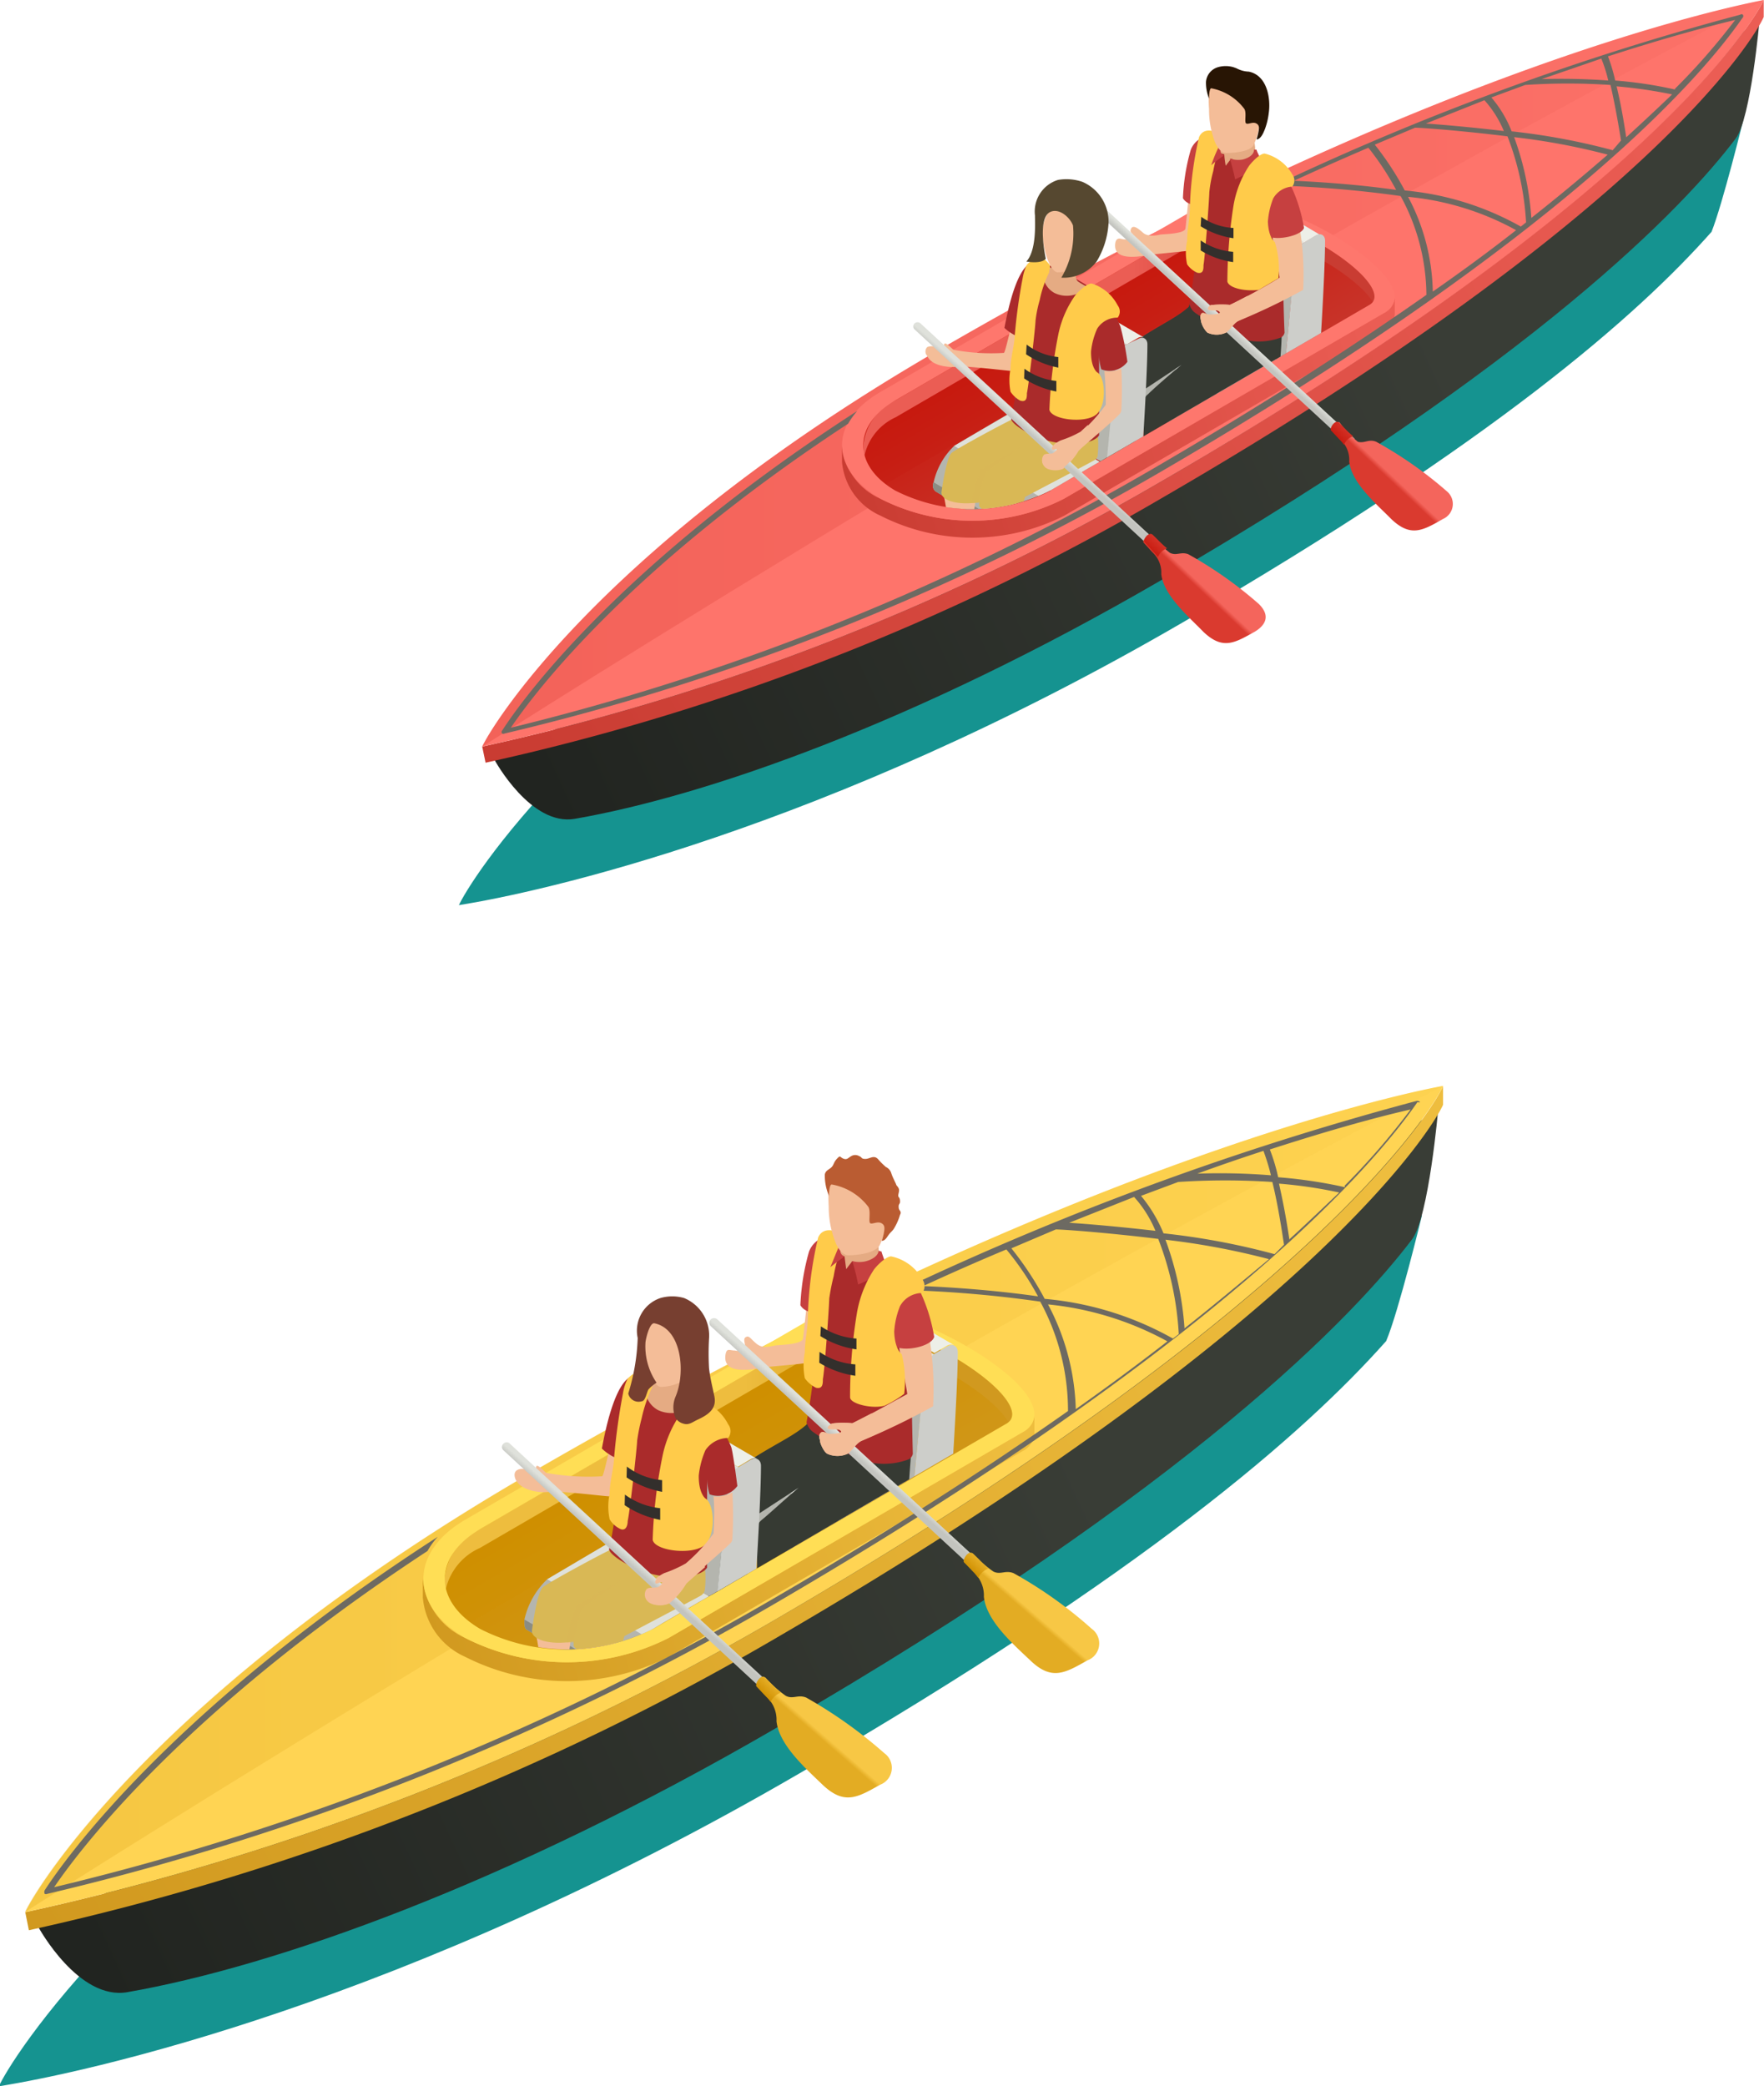 <svg xmlns="http://www.w3.org/2000/svg" xmlns:xlink="http://www.w3.org/1999/xlink" viewBox="0 0 63.54 75.14">
  <defs>
    <style>
      .cls-1 {
        fill: none;
      }

      .cls-2 {
        isolation: isolate;
      }

      .cls-3 {
        fill: #159390;
      }

      .cls-4 {
        fill: url(#linear-gradient);
      }

      .cls-5 {
        fill: url(#linear-gradient-2);
      }

      .cls-6 {
        fill: #ffd453;
      }

      .cls-7 {
        opacity: 0.2;
      }

      .cls-10, .cls-33, .cls-46, .cls-7 {
        mix-blend-mode: multiply;
      }

      .cls-8 {
        fill: url(#linear-gradient-3);
      }

      .cls-9 {
        fill: url(#linear-gradient-4);
      }

      .cls-10 {
        fill: #cf8f00;
      }

      .cls-10, .cls-46 {
        opacity: 0.3;
      }

      .cls-11 {
        fill: url(#linear-gradient-5);
      }

      .cls-12 {
        fill: url(#linear-gradient-6);
      }

      .cls-13 {
        fill: #ffde55;
      }

      .cls-14 {
        fill: #6d6a62;
      }

      .cls-15 {
        clip-path: url(#clip-path);
      }

      .cls-16 {
        fill: #b4b5ae;
      }

      .cls-17 {
        fill: #dfe1db;
      }

      .cls-18 {
        fill: #393d36;
      }

      .cls-19 {
        fill: #8b8c83;
      }

      .cls-20 {
        fill: #edefe8;
      }

      .cls-21 {
        fill: #cdceca;
      }

      .cls-22 {
        fill: #e0b55f;
      }

      .cls-23 {
        fill: #60430f;
      }

      .cls-24 {
        fill: #f4bd98;
      }

      .cls-25 {
        fill: #c64040;
      }

      .cls-26 {
        fill: #363a33;
      }

      .cls-27 {
        fill: #aa2b2b;
      }

      .cls-28 {
        fill: #ffcb4a;
      }

      .cls-29 {
        fill: #e5ab83;
      }

      .cls-30 {
        fill: #ba5c32;
      }

      .cls-31 {
        fill: #332f2c;
      }

      .cls-32, .cls-33 {
        fill: #d9b855;
      }

      .cls-33 {
        opacity: 0.4;
      }

      .cls-34 {
        fill: #773f30;
      }

      .cls-35 {
        fill: url(#linear-gradient-7);
      }

      .cls-36 {
        fill: url(#linear-gradient-8);
      }

      .cls-37 {
        fill: url(#linear-gradient-9);
      }

      .cls-38 {
        fill: url(#linear-gradient-10);
      }

      .cls-39 {
        fill: url(#linear-gradient-11);
      }

      .cls-40 {
        fill: url(#linear-gradient-12);
      }

      .cls-41 {
        fill: url(#linear-gradient-13);
      }

      .cls-42 {
        fill: url(#linear-gradient-14);
      }

      .cls-43 {
        fill: #fe746b;
      }

      .cls-44 {
        fill: url(#linear-gradient-15);
      }

      .cls-45 {
        fill: url(#linear-gradient-16);
      }

      .cls-46 {
        fill: #c71a0f;
      }

      .cls-47 {
        fill: url(#linear-gradient-17);
      }

      .cls-48 {
        fill: url(#linear-gradient-18);
      }

      .cls-49 {
        fill: #fe776d;
      }

      .cls-50 {
        clip-path: url(#clip-path-2);
      }

      .cls-51 {
        fill: #281504;
      }

      .cls-52 {
        fill: url(#linear-gradient-19);
      }

      .cls-53 {
        fill: url(#linear-gradient-20);
      }

      .cls-54 {
        fill: url(#linear-gradient-21);
      }

      .cls-55 {
        fill: url(#linear-gradient-22);
      }

      .cls-56 {
        fill: url(#linear-gradient-23);
      }

      .cls-57 {
        fill: url(#linear-gradient-24);
      }

      .cls-58 {
        fill: #564830;
      }
    </style>
    <linearGradient id="linear-gradient" x1="794.51" y1="497.48" x2="830.88" y2="480.65" gradientTransform="translate(168.6)" gradientUnits="userSpaceOnUse">
      <stop offset="0" stop-color="#212420"/>
      <stop offset="1" stop-color="#393d36"/>
    </linearGradient>
    <linearGradient id="linear-gradient-2" x1="794.08" y1="499.3" x2="842.53" y2="471.97" gradientTransform="translate(168.6)" gradientUnits="userSpaceOnUse">
      <stop offset="0" stop-color="#d1991f"/>
      <stop offset="1" stop-color="#eebd3e"/>
    </linearGradient>
    <linearGradient id="linear-gradient-3" x1="793.04" y1="482.78" x2="844.13" y2="482.78" gradientTransform="translate(168.6)" gradientUnits="userSpaceOnUse">
      <stop offset="0" stop-color="#cf8f00"/>
      <stop offset="1" stop-color="#f7c745"/>
    </linearGradient>
    <linearGradient id="linear-gradient-4" x1="816.87" y1="480.29" x2="820.62" y2="486.78" gradientTransform="translate(168.6)" gradientUnits="userSpaceOnUse">
      <stop offset="0" stop-color="#cf8f00"/>
      <stop offset="1" stop-color="#d1991f"/>
    </linearGradient>
    <linearGradient id="linear-gradient-5" x1="824.39" y1="481.33" x2="818.98" y2="481.33" xlink:href="#linear-gradient-2"/>
    <linearGradient id="linear-gradient-6" x1="807.83" y1="488.38" x2="829.04" y2="481.65" xlink:href="#linear-gradient-2"/>
    <clipPath id="clip-path" transform="translate(-960.75 -428.79)">
      <path id="SVGID" class="cls-1" d="M984.28,487.45a6.86,6.86,0,0,1-6.21,0c-1.56-.91-1.7-2.33-.43-3.32a1.38,1.38,0,0,0,.51-.82l.3-1.73c.28-1.64-1.15-10.08.25-11,3.82-2.48,16-5.5,19.42-2.56,1.53,1.32-.48,11.64-1.11,12l-10.27,6-.82.47-1.31.76-.33.2Z"/>
    </clipPath>
    <linearGradient id="linear-gradient-7" x1="991.27" y1="481.09" x2="991.49" y2="480.84" gradientUnits="userSpaceOnUse">
      <stop offset="0.29" stop-color="#c3c4bf"/>
      <stop offset="1" stop-color="#dfe1db"/>
    </linearGradient>
    <linearGradient id="linear-gradient-8" x1="997.1" y1="487.49" x2="998.36" y2="486.03" gradientUnits="userSpaceOnUse">
      <stop offset="0.46" stop-color="#e3ac23"/>
      <stop offset="0.54" stop-color="#f7c745"/>
    </linearGradient>
    <linearGradient id="linear-gradient-9" x1="995.7" y1="485.34" x2="996.11" y2="484.9" gradientUnits="userSpaceOnUse">
      <stop offset="0" stop-color="#cf8f00"/>
      <stop offset="1" stop-color="#eab42e"/>
    </linearGradient>
    <linearGradient id="linear-gradient-10" x1="983.8" y1="485.56" x2="984.02" y2="485.31" xlink:href="#linear-gradient-7"/>
    <linearGradient id="linear-gradient-11" x1="989.59" y1="492.01" x2="990.93" y2="490.47" xlink:href="#linear-gradient-8"/>
    <linearGradient id="linear-gradient-12" x1="988.22" y1="489.82" x2="988.64" y2="489.38" xlink:href="#linear-gradient-9"/>
    <linearGradient id="linear-gradient-13" x1="810.85" y1="455.51" x2="843.71" y2="440.31" xlink:href="#linear-gradient"/>
    <linearGradient id="linear-gradient-14" x1="810.46" y1="457.16" x2="854.24" y2="432.46" gradientTransform="translate(168.6)" gradientUnits="userSpaceOnUse">
      <stop offset="0" stop-color="#c93c32"/>
      <stop offset="1" stop-color="#eb5d54"/>
    </linearGradient>
    <linearGradient id="linear-gradient-15" x1="809.52" y1="442.23" x2="855.68" y2="442.23" gradientTransform="translate(168.6)" gradientUnits="userSpaceOnUse">
      <stop offset="0" stop-color="#c71a0f"/>
      <stop offset="1" stop-color="#f4655c"/>
    </linearGradient>
    <linearGradient id="linear-gradient-16" x1="831.05" y1="439.98" x2="834.44" y2="445.85" gradientTransform="translate(168.6)" gradientUnits="userSpaceOnUse">
      <stop offset="0" stop-color="#c71a0f"/>
      <stop offset="1" stop-color="#c93c32"/>
    </linearGradient>
    <linearGradient id="linear-gradient-17" x1="837.85" y1="440.92" x2="832.96" y2="440.92" xlink:href="#linear-gradient-14"/>
    <linearGradient id="linear-gradient-18" x1="822.88" y1="447.29" x2="842.05" y2="441.21" xlink:href="#linear-gradient-14"/>
    <clipPath id="clip-path-2" transform="translate(-960.75 -428.79)">
      <path id="SVGID-2" data-name="SVGID" class="cls-1" d="M998.57,446.46a6.23,6.23,0,0,1-5.61,0c-1.41-.82-1.54-2.1-.39-3a1.22,1.22,0,0,0,.46-.74l.27-1.56c.26-1.49-1-9.11.23-9.93,3.45-2.23,14.48-5,17.55-2.31,1.38,1.19-.43,10.52-1,10.85l-9.29,5.4-.73.42-1.18.69-.31.18Z"/>
    </clipPath>
    <linearGradient id="linear-gradient-19" x1="1004.89" y1="440.71" x2="1005.09" y2="440.49" xlink:href="#linear-gradient-7"/>
    <linearGradient id="linear-gradient-20" x1="1010.12" y1="446.47" x2="1011.4" y2="445.11" gradientUnits="userSpaceOnUse">
      <stop offset="0.41" stop-color="#da3a2f"/>
      <stop offset="0.5" stop-color="#f4655c"/>
    </linearGradient>
    <linearGradient id="linear-gradient-21" x1="1008.89" y1="444.56" x2="1009.27" y2="444.16" gradientUnits="userSpaceOnUse">
      <stop offset="0" stop-color="#c71a0f"/>
      <stop offset="1" stop-color="#d63429"/>
    </linearGradient>
    <linearGradient id="linear-gradient-22" x1="998.14" y1="444.76" x2="998.34" y2="444.53" xlink:href="#linear-gradient-7"/>
    <linearGradient id="linear-gradient-23" x1="1003.37" y1="450.51" x2="1004.65" y2="449.15" xlink:href="#linear-gradient-20"/>
    <linearGradient id="linear-gradient-24" x1="1002.14" y1="448.6" x2="1002.51" y2="448.2" xlink:href="#linear-gradient-21"/>
  </defs>
  <g class="cls-2">
    <g id="레이어_1" data-name="레이어 1">
      <g>
        <path class="cls-3" d="M1010.68,477.09c.45-1.06,1.29-4.53,1.29-4.53-4.33,1-15.41,5-32,14.59-14.31,8.32-18.89,15.94-19.26,16.78,3.12-.5,14.51-2.94,28.82-11.26C1002,485.43,1007.74,480.4,1010.68,477.09Z" transform="translate(-960.75 -428.79)"/>
        <g id="_5" data-name="5">
          <path class="cls-4" d="M962.14,498.21s1.44,2.64,3.2,2.33c5.26-.92,13.58-3.83,23.36-9.51,15-8.69,20.86-14.9,22.91-17.6.61-.8.95-4.74.95-4.74C1012.26,469.39,963.42,498,962.14,498.21Z" transform="translate(-960.75 -428.79)"/>
          <path class="cls-5" d="M1012.73,467.9v.68c-.31.71-4.49,7.84-24,19.19a92.84,92.84,0,0,1-26.94,10.54l-.13-.65a93.48,93.48,0,0,0,27.07-10.57c19.53-11.35,23.72-18.48,24-19.19Z" transform="translate(-960.75 -428.79)"/>
          <path class="cls-6" d="M1012.73,467.9c-.3.71-4.49,7.84-24,19.19a93.48,93.48,0,0,1-27.07,10.57c.35-.79,4.65-7.94,18.09-15.75C999.27,470.56,1011.57,468.11,1012.73,467.9Z" transform="translate(-960.75 -428.79)"/>
          <g class="cls-7">
            <path class="cls-8" d="M1012.73,467.9c-24,12.44-51.09,29.76-51.09,29.76.35-.79,4.65-7.94,18.09-15.75C999.27,470.56,1011.57,468.11,1012.73,467.9Z" transform="translate(-960.75 -428.79)"/>
          </g>
          <path class="cls-9" d="M995.29,477.57c-1.77-1-4.06-1.76-5.18-1.11l-12.32,7.16c-1.94,1.13-1.94,3,0,4.11a7.84,7.84,0,0,0,7.09,0l12.32-7.16C998.35,479.92,997.06,478.59,995.29,477.57Z" transform="translate(-960.75 -428.79)"/>
          <path class="cls-10" d="M977.36,487.42l17.42-10.13c-1.68-.87-3.65-1.42-4.67-.83l-12.32,7.16C976,484.65,975.87,486.28,977.36,487.42Z" transform="translate(-960.75 -428.79)"/>
          <g>
            <path class="cls-11" d="M995,477.61c-1.74-1-3.6-1.51-4.23-1.15l-12.73,7.4a2.2,2.2,0,0,0-1.28,1.79v.67a2.16,2.16,0,0,1,1.28-1.78l12.73-7.4c.63-.37,2.48.13,4.23,1.14,1.37.79,2.2,1.62,2.2,2.12v-.68C997.21,479.22,996.38,478.4,995,477.61Z" transform="translate(-960.75 -428.79)"/>
            <path class="cls-12" d="M997.57,480.38l-12.73,7.4a8.11,8.11,0,0,1-7.34,0,2.58,2.58,0,0,1-1.52-2.14v.68a2.58,2.58,0,0,0,1.52,2.14,8.11,8.11,0,0,0,7.34,0l12.73-7.4a.76.76,0,0,0,.44-.65v-.68A.74.74,0,0,1,997.57,480.38Z" transform="translate(-960.75 -428.79)"/>
            <path class="cls-13" d="M995.57,477.28c1.84,1.06,3.16,2.43,2,3.1l-12.73,7.4a8.11,8.11,0,0,1-7.34,0c-2-1.17-2-3.08,0-4.25l12.74-7.4C991.38,475.46,993.74,476.22,995.57,477.28Zm-11.3,10.18,12.74-7.4c.62-.37-.25-1.44-2-2.45s-3.6-1.51-4.23-1.15l-12.73,7.4c-1.71,1-1.7,2.6,0,3.6a6.84,6.84,0,0,0,6.2,0Z" transform="translate(-960.75 -428.79)"/>
          </g>
          <path class="cls-14" d="M1011.9,468.49a.12.12,0,0,0-.12-.05,108.77,108.77,0,0,0-19.94,7.47l.34,0,1.38-.65h0a42.76,42.76,0,0,1,4.66.41,8.24,8.24,0,0,1,1,3.94l0,0c-2.94,2.07-6.51,4.38-10.86,6.9a95.5,95.5,0,0,1-25.66,10.25c1-1.47,4.78-6.42,13.45-12.11a2.54,2.54,0,0,1,.37-.51c-9.61,6.2-13.44,11.62-14.16,12.73a.15.15,0,0,0,0,.13.11.11,0,0,0,.09,0h0a95.57,95.57,0,0,0,26-10.33c16.27-9.46,21.76-15.87,23.36-18.19A.13.13,0,0,0,1011.9,468.49Zm-5.64,1.75a8.09,8.09,0,0,1,.27.88,23.18,23.18,0,0,0-2.65-.06C1004.73,470.75,1005.52,470.48,1006.26,470.24Zm-4.66,1.66a4.22,4.22,0,0,1,.77,1.22c-1.3-.15-2.47-.25-3.11-.29ZM994,475.11q1.54-.71,3-1.32a10.34,10.34,0,0,1,1.14,1.69C996.38,475.23,994.74,475.14,994,475.11Zm5.5,4.44a8.49,8.49,0,0,0-1-3.78,11.25,11.25,0,0,1,4.3,1.33C1001.81,477.87,1000.71,478.69,999.49,479.55ZM1003,477a11.45,11.45,0,0,0-4.62-1.43,11.54,11.54,0,0,0-1.2-1.82l1.6-.68c.29,0,1.89.12,3.69.34a11.2,11.2,0,0,1,.74,3.43Zm.42-.32a11.42,11.42,0,0,0-.69-3.24,26.73,26.73,0,0,1,3.73.7C1005.58,474.87,1004.57,475.72,1003.42,476.63Zm3.24-2.72a25.78,25.78,0,0,0-4-.75,5.2,5.2,0,0,0-.81-1.35l1.34-.5h0a25.9,25.9,0,0,1,3.39,0c.13.52.27,1.25.42,2.26Zm.54-.49c-.13-.89-.27-1.56-.38-2.05a16.47,16.47,0,0,1,2.17.32C1008.48,472.22,1007.88,472.8,1007.2,473.42Zm2-1.92a17.12,17.12,0,0,0-2.41-.36,6.49,6.49,0,0,0-.3-1c2.32-.75,4-1.2,5.07-1.44A26,26,0,0,1,1009.18,471.5Z" transform="translate(-960.75 -428.79)"/>
        </g>
        <g>
          <g class="cls-15">
            <g class="cls-2">
              <g class="cls-2">
                <path class="cls-16" d="M989.92,480.18l-2.38,1.4a2.89,2.89,0,0,0-.82,1.45c-.05.18,0,.31.08.36l3.73,2.17c-.09-.05-.13-.19-.08-.36a2.89,2.89,0,0,1,.82-1.45c.25-.16,2.27-1.34,2.38-1.4Z" transform="translate(-960.75 -428.79)"/>
                <path class="cls-17" d="M989.92,480.18l-2.38,1.4,3.73,2.17,2.38-1.4Z" transform="translate(-960.75 -428.79)"/>
                <g>
                  <path class="cls-18" d="M990.45,485.2c-.05.17,0,.31.08.36Z" transform="translate(-960.75 -428.79)"/>
                  <path class="cls-19" d="M986.72,483c-.05.18,0,.31.08.36l3.73,2.17v-.33Z" transform="translate(-960.75 -428.79)"/>
                </g>
              </g>
              <path class="cls-20" d="M991.41,475.08a.3.3,0,0,0-.27,0l-.46.28,3.73,2.16.46-.27a.27.27,0,0,1,.27,0Z" transform="translate(-960.75 -428.79)"/>
              <polygon class="cls-16" points="32.9 53.56 29.17 51.4 29.58 47.19 33.31 49.35 32.9 53.56"/>
              <g class="cls-2">
                <path class="cls-17" d="M994.05,478.14,990.32,476a.84.84,0,0,1,.36-.58l3.73,2.16a.84.84,0,0,0-.36.59Z" transform="translate(-960.75 -428.79)"/>
              </g>
              <path class="cls-21" d="M994.87,477.28c.21-.12.38,0,.38.21,0,1.44-.28,5.42-.29,5.63l-4.19,2.42c-.23.13-.4,0-.32-.34a2.89,2.89,0,0,1,.82-1.45c.25-.16,2.27-1.34,2.38-1.4l.4-4.21a.84.84,0,0,1,.36-.59Z" transform="translate(-960.75 -428.79)"/>
            </g>
            <g>
              <g>
                <path class="cls-22" d="M987.4,487.14v.12c0,.1,0,.29-.12.35s-.38.16-.62.3a2.62,2.62,0,0,1-.62.33,2,2,0,0,1-.69,0c-.26-.06-.52-.22-.5-.45a.47.47,0,0,1,.07-.24c.15-.08.81-.09,1.11-.19s.63-.2.94-.32C987.1,487,987.49,486.88,987.4,487.14Z" transform="translate(-960.75 -428.79)"/>
                <path class="cls-23" d="M987.25,487.42c.27-.18.18-.59.2-.92a1.59,1.59,0,0,1,.13-.52l-1.09-.29c0,.11,0,.23-.07.34a2.3,2.3,0,0,1-.28.81c-.17.25-1.48.46-1.2.92a.41.41,0,0,0,.14.12,1.21,1.21,0,0,0,1,.07c.27-.11.5-.33.79-.42A1.28,1.28,0,0,0,987.25,487.42Z" transform="translate(-960.75 -428.79)"/>
              </g>
              <g>
                <path class="cls-22" d="M989.29,488.09a.45.45,0,0,0,0,.12c0,.09,0,.29-.13.35s-.38.15-.61.3a2.61,2.61,0,0,1-.62.32,2,2,0,0,1-.69,0c-.26-.05-.52-.22-.5-.45s0-.23.07-.23.8-.1,1.1-.2.64-.2.94-.31C989,488,989.37,487.83,989.29,488.09Z" transform="translate(-960.75 -428.79)"/>
                <path class="cls-23" d="M989.13,488.36c.27-.18.19-.59.2-.91a2,2,0,0,1,.13-.53l-1.08-.29c0,.12,0,.23-.08.34a2.06,2.06,0,0,1-.28.81c-.16.26-1.47.46-1.19.93a.35.35,0,0,0,.13.11,1.18,1.18,0,0,0,1,.07c.28-.11.51-.32.79-.41A1.31,1.31,0,0,0,989.13,488.36Z" transform="translate(-960.75 -428.79)"/>
              </g>
              <g>
                <g>
                  <path class="cls-24" d="M987.57,477.33a.37.37,0,0,1-.35.1c-.2,0-.3-.11-.34.17-.1.82,1.23.45,1.65.41s.8-.07,1.2-.12c.15,0,.59,0,.71-.14a12,12,0,0,0,.61-3.07c0-.21,0-.77-.16-.94s-.2,0-.34,0c-.44.13-.51.42-.59.83s-.25,2.23-.29,2.44-.9.22-1,.24c-.26.05-.47.11-.69-.08s-.25-.29-.37-.22S987.63,477.23,987.57,477.33Z" transform="translate(-960.75 -428.79)"/>
                  <path class="cls-25" d="M990.8,473.75c-.12-.67-.74-.34-.91.12a8.28,8.28,0,0,0-.31,1.93c.21.35.82.33,1.15.23A5.09,5.09,0,0,0,990.8,473.75Z" transform="translate(-960.75 -428.79)"/>
                  <g>
                    <path class="cls-26" d="M991.75,480.73a2.38,2.38,0,0,1-1.63-1c-.07-.13-.13-.31-.19-.41a3.26,3.26,0,0,1-.12.77c-.65.59-1.75.93-3.22,2.16a.92.92,0,0,0-.33.67v3.47c0,.43,1.11.62,1.33.09l.26-2.94a.12.12,0,0,1,0-.08l1.67-1.09c-.49.41-1.06.94-1.33,1.16a.47.47,0,0,0-.18.36c0,.78.05,3.49.05,3.49,0,.4,1.14.54,1.28.12l.34-2.36a.53.53,0,0,1,.29-.45c.87-.45,3.48-1.84,3.52-2.46s.08-1.07.08-1.17C993.05,481,992.35,480.87,991.75,480.73Z" transform="translate(-960.75 -428.79)"/>
                    <path class="cls-27" d="M990.58,473.39a11.22,11.22,0,0,1,2.95,1.62c0,.15.05,4.23.1,6.14a.28.28,0,0,1-.15.2,2.52,2.52,0,0,1-2.25-.24l-1-.61c-.23-.17-.32-.18-.43-.48C990.52,476.24,990,473.18,990.58,473.39Z" transform="translate(-960.75 -428.79)"/>
                    <path class="cls-28" d="M990.62,475.56c0,.21-.16,2.55-.23,2.9,0,.16,0,.37-.25.31a1.1,1.1,0,0,1-.4-.34,2.42,2.42,0,0,1,0-.93c0-.43.11-.86.11-1.3a13.79,13.79,0,0,1,.37-2.84c.21-.48.82-.17.89-.08s0,.19,0,.34a4.89,4.89,0,0,0-.33,1.13A7.58,7.58,0,0,0,990.62,475.56Z" transform="translate(-960.75 -428.79)"/>
                    <path class="cls-24" d="M991.45,480.05a3.36,3.36,0,0,0-.66,0s-.17,0-.22.13.34.07.4.1c.29.14-.28.17-.39.14s-.22-.11-.29,0,0,.21,0,.28.13.38.26.45a.89.89,0,0,0,.73,0c.19-.13.28-.35.49-.46a26.11,26.11,0,0,0,2.59-1.25,11.32,11.32,0,0,0-.26-3.12c-.06-.2-.2-.75-.4-.86s-.2,0-.33.11c-.38.25-.37.55-.34,1s.38,2.21.4,2.43C993.14,479.15,991.63,480,991.45,480.05Z" transform="translate(-960.75 -428.79)"/>
                    <g>
                      <path class="cls-29" d="M992.43,472.87s-1.26,0-1.27.15,0,.26-.06.37a2.08,2.08,0,0,1-.13.6l.2.05.06.46.22-.29s.53.3.68.25.24-.07.27-.2,0-.07,0-.11,0-.26,0-.38A4.52,4.52,0,0,1,992.43,472.87Z" transform="translate(-960.75 -428.79)"/>
                      <path class="cls-25" d="M991.45,474.21a7.74,7.74,0,0,1,.21.84,2.52,2.52,0,0,0,1-.66c0-.11-.12-.37-.16-.53,0,0-.1,0-.1-.05,0,.24-.31.37-.48.41A1,1,0,0,1,991.45,474.21Z" transform="translate(-960.75 -428.79)"/>
                      <path class="cls-25" d="M991.07,473.62s0,.19-.05.22a.21.21,0,0,0,.15.2c-.13.1-.37.27-.51.39,0,0,.24-.59.32-.78S991.07,473.62,991.07,473.62Z" transform="translate(-960.75 -428.79)"/>
                    </g>
                    <g>
                      <path class="cls-24" d="M990.84,473.52c.07.2.25.48.46.48.39,0,1-.09,1.14-.37a2.11,2.11,0,0,0,.12-1.56,1.53,1.53,0,0,0-.45-.66,2.08,2.08,0,0,0-.51-.27c-.51-.22-.93-.2-1,.32a6.84,6.84,0,0,0,0,.79A3.42,3.42,0,0,0,990.84,473.52Z" transform="translate(-960.75 -428.79)"/>
                      <path class="cls-30" d="M991.7,470.43a.28.28,0,0,0-.29,0c-.12.07-.15.14-.28.09s-.1-.14-.23,0-.11.22-.2.31-.21.11-.24.26a1.86,1.86,0,0,0,.15.77s0-.41.1-.41a2.11,2.11,0,0,1,1.32.81c.09.16,0,.52.06.58s.26-.07.4,0,.12.19.11.28a2.12,2.12,0,0,1-.09.36c.13,0,.19-.14.26-.23s.13-.13.18-.21a2.05,2.05,0,0,0,.22-.5s.05-.07,0-.14-.05-.1-.05-.17.05-.09.05-.15,0-.12-.05-.18.05-.21,0-.31-.07-.08-.09-.14-.12-.24-.17-.39a.37.37,0,0,0-.2-.24,2.65,2.65,0,0,1-.29-.29c-.15-.15-.29,0-.45,0S991.81,470.47,991.7,470.43Z" transform="translate(-960.75 -428.79)"/>
                    </g>
                  </g>
                  <path class="cls-25" d="M994.4,476.94a6.19,6.19,0,0,0-.49-1.6c-.16-.34-.58-.6-.84-.15a4.32,4.32,0,0,0-.07,2.09C993.31,477.48,994.29,477.3,994.4,476.94Z" transform="translate(-960.75 -428.79)"/>
                </g>
                <g>
                  <path class="cls-28" d="M992.61,479.42a3.84,3.84,0,0,0,.71-.43,3.94,3.94,0,0,0-.09-1.43l0,0s-.25-.16-.27-.81a2.91,2.91,0,0,1,.21-.92.91.91,0,0,1,.8-.47.42.42,0,0,0,0-.5,1.68,1.68,0,0,0-1.12-.82c-.13,0-.38.18-.61.46a4.12,4.12,0,0,0-.63,1.62,18.6,18.6,0,0,0-.24,3C991.38,479.35,992.15,479.54,992.61,479.42Z" transform="translate(-960.75 -428.79)"/>
                  <path class="cls-31" d="M990.26,477.87a3.34,3.34,0,0,0,1.3.47v-.41a2.54,2.54,0,0,1-1.29-.45Z" transform="translate(-960.75 -428.79)"/>
                  <path class="cls-31" d="M990.3,476.91a3.29,3.29,0,0,0,1.3.48V477a2.59,2.59,0,0,1-1.28-.44Z" transform="translate(-960.75 -428.79)"/>
                </g>
              </g>
            </g>
            <g class="cls-2">
              <g class="cls-2">
                <path class="cls-16" d="M982.83,484.27l-2.37,1.4a2.86,2.86,0,0,0-.82,1.45c0,.18,0,.31.07.36l3.73,2.17c-.09,0-.12-.18-.08-.36a2.89,2.89,0,0,1,.83-1.45c.25-.16,2.27-1.34,2.37-1.4Z" transform="translate(-960.75 -428.79)"/>
                <path class="cls-17" d="M982.83,484.27l-2.37,1.4,3.73,2.17,2.37-1.4Z" transform="translate(-960.75 -428.79)"/>
                <g>
                  <path class="cls-18" d="M983.36,489.29c0,.18,0,.31.08.36Z" transform="translate(-960.75 -428.79)"/>
                  <path class="cls-19" d="M979.64,487.12c0,.18,0,.31.07.36l3.73,2.17v-.33Z" transform="translate(-960.75 -428.79)"/>
                </g>
              </g>
              <path class="cls-20" d="M984.33,479.18a.27.27,0,0,0-.27,0l-.46.28,3.73,2.16.45-.27a.27.27,0,0,1,.27,0Z" transform="translate(-960.75 -428.79)"/>
              <polygon class="cls-16" points="25.82 57.65 22.09 55.48 22.49 51.27 26.22 53.44 25.82 57.65"/>
              <g class="cls-2">
                <path class="cls-17" d="M987,482.23l-3.73-2.17a.81.81,0,0,1,.36-.58l3.73,2.16a.81.81,0,0,0-.36.59Z" transform="translate(-960.75 -428.79)"/>
              </g>
              <path class="cls-21" d="M987.78,481.37c.21-.12.38,0,.38.21,0,1.44-.27,5.42-.29,5.63l-4.18,2.42c-.24.13-.41,0-.33-.34a2.89,2.89,0,0,1,.83-1.45c.25-.16,2.27-1.34,2.37-1.4l.41-4.21a.81.81,0,0,1,.36-.59Z" transform="translate(-960.75 -428.79)"/>
            </g>
            <g>
              <g>
                <path class="cls-22" d="M980.92,491.56v.11c0,.08,0,.25-.11.3s-.33.14-.53.26a2.42,2.42,0,0,1-.55.29,1.72,1.72,0,0,1-.6,0c-.22,0-.45-.19-.43-.39s0-.2.06-.2.7-.08,1-.17l.82-.28C980.66,491.45,981,491.33,980.92,491.56Z" transform="translate(-960.75 -428.79)"/>
                <path class="cls-23" d="M980.78,491.8c.24-.16.17-.51.18-.8a1.85,1.85,0,0,1,.11-.45c0-.28-.85-.51-.94-.25,0,.09,0,.19-.07.29a1.93,1.93,0,0,1-.24.71c-.15.22-1.29.4-1,.8a.21.21,0,0,0,.11.1,1.07,1.07,0,0,0,.92.07c.24-.1.44-.29.69-.37A.94.94,0,0,0,980.78,491.8Z" transform="translate(-960.75 -428.79)"/>
              </g>
              <g>
                <path class="cls-22" d="M982.62,492l0,.1c0,.08,0,.25,0,.32s-.29.2-.47.37a2.57,2.57,0,0,1-.47.39,1.65,1.65,0,0,1-.58.14c-.23,0-.48-.1-.51-.29s0-.21,0-.22.67-.22.91-.36l.74-.44C982.35,492,982.65,491.79,982.62,492Z" transform="translate(-960.75 -428.79)"/>
                <path class="cls-23" d="M982.54,492.29c.2-.2.05-.54,0-.82a1.42,1.42,0,0,1,0-.46c0-.32-.94-.32-1-.06v.31a1.87,1.87,0,0,1-.1.74c-.09.24-1.17.65-.85,1a.39.39,0,0,0,.14.08,1.1,1.1,0,0,0,.9-.13,6.91,6.91,0,0,1,.6-.5A1.13,1.13,0,0,0,982.54,492.29Z" transform="translate(-960.75 -428.79)"/>
              </g>
              <g>
                <path class="cls-24" d="M980.22,490.36c-.05.26.63.33.72.08a11,11,0,0,1,.24-1.94,2.41,2.41,0,0,0,.12-.65,1.48,1.48,0,0,0,0-.21l-1.25-.1a.22.22,0,0,0,0,.08A9.5,9.5,0,0,1,980.22,490.36Z" transform="translate(-960.75 -428.79)"/>
                <path class="cls-24" d="M981.7,490.94c0,.27.76.25.76,0a6.32,6.32,0,0,1,.23-1.73,3,3,0,0,0,.18-.83.48.48,0,0,1,.22-.4,9,9,0,0,0-1.55-.3,4.44,4.44,0,0,0,.08.65A24.62,24.62,0,0,1,981.7,490.94Z" transform="translate(-960.75 -428.79)"/>
                <path class="cls-32" d="M986,484.92a.92.92,0,0,0-.3-.18l-.52-.2a3,3,0,0,0-1.19-.25,6.58,6.58,0,0,0-1.13.26c-.18.06-2.32,1.21-2.55,1.4s-.4,1.58-.4,1.58c0,.32.65.52,1.5.38v.14c0,.22,1.26.65,1.64.32l.19-.65c.7-.38,2.3-1.21,2.75-1.46a.3.3,0,0,0,.15-.23,3.54,3.54,0,0,0,0-.78C986.17,485.05,986.17,485.08,986,484.92Z" transform="translate(-960.75 -428.79)"/>
                <path class="cls-24" d="M983.84,480.41a.4.4,0,0,0-.31-.28c-.26-.08-.48-.16-.61.09s-.41,1.73-.48,1.74a8.49,8.49,0,0,1-2-.12c-.05,0-.34-.37-.38-.22s.13.22.12.24-.42-.12-.47-.13a.36.36,0,0,0-.32,0c-.14.07-.12.24-.06.36s.26.35.74.42a1.76,1.76,0,0,0,.56,0l.15,0c1,.06,1.93.2,2,.17.29-.13.66-.86.77-1.14A2.77,2.77,0,0,0,983.84,480.41Z" transform="translate(-960.75 -428.79)"/>
                <g>
                  <path class="cls-27" d="M987.09,480.91a3.55,3.55,0,0,0-1.58-1.78,11.18,11.18,0,0,0-1.13-.6,3.65,3.65,0,0,0-.64-.2c-.76-.15-1.17,1.88-1.31,2.63a1.63,1.63,0,0,0,.71.41s-.21,2.23-.45,3.21c0,.16.45.5,1.13.77.95.37,2.14.3,2.4-.1,0,0,0-3.19,0-3.19a2,2,0,0,0,.09.55.87.87,0,0,0,1-.3C987.23,481.69,987.14,481.07,987.09,480.91Z" transform="translate(-960.75 -428.79)"/>
                  <path class="cls-29" d="M985.74,479.34a9.75,9.75,0,0,0-1.68-.88.88.88,0,0,0,.4,1.12A1.13,1.13,0,0,0,985.74,479.34Z" transform="translate(-960.75 -428.79)"/>
                  <path class="cls-28" d="M983.7,480.68c0,.2-.26,2.54-.34,2.89,0,.15-.06.37-.26.29a.89.89,0,0,1-.39-.35,2.2,2.2,0,0,1,0-.92c0-.44.14-.87.16-1.3a22.49,22.49,0,0,1,.32-2.32,1.78,1.78,0,0,1,.16-.51.78.78,0,0,1,.57-.29c.12,0,.25.15.32.25s0,.19,0,.33a5.56,5.56,0,0,0-.38,1.13A7.05,7.05,0,0,0,983.7,480.68Z" transform="translate(-960.75 -428.79)"/>
                  <path class="cls-29" d="M984.32,477.86c.09,0,.76.24,1,.33,0,.08,0,.57,0,.68,0,.32.25.34.42.46l-.22.17c-.18,0-.34.07-.53,0a.79.79,0,0,1-.23-.08c-.33-.17-.45-.2-.45-.53A4.1,4.1,0,0,0,984.32,477.86Z" transform="translate(-960.75 -428.79)"/>
                  <path class="cls-24" d="M985.83,477.5l0,.32a.92.92,0,0,1-.36.62,1.58,1.58,0,0,1-.94.3c-.36-.1-.58-1.14-.58-1.6a1.61,1.61,0,0,1,.26-.85c.22-.32.67-.26,1,0A1.45,1.45,0,0,1,985.83,477.5Z" transform="translate(-960.75 -428.79)"/>
                </g>
                <g>
                  <path class="cls-28" d="M985.93,479.22c-.13,0-.38.17-.63.44a4.12,4.12,0,0,0-.69,1.59,17.75,17.75,0,0,0-.35,3c.08.41,1.5.57,1.9.16s.3-1.49,0-1.65c0,0-.25-.18-.24-.83a3.1,3.1,0,0,1,.24-.91,1,1,0,0,1,.82-.44.4.4,0,0,0,0-.49A1.71,1.71,0,0,0,985.93,479.22Z" transform="translate(-960.75 -428.79)"/>
                  <path class="cls-31" d="M983.25,483a3.44,3.44,0,0,0,1.28.53l0-.42a2.62,2.62,0,0,1-1.27-.49Z" transform="translate(-960.75 -428.79)"/>
                  <path class="cls-31" d="M983.32,482a3.43,3.43,0,0,0,1.28.52l0-.42a2.44,2.44,0,0,1-1.27-.49Z" transform="translate(-960.75 -428.79)"/>
                </g>
              </g>
              <path class="cls-33" d="M981.53,486.6a5.1,5.1,0,0,0-.38,1.35l.28,0v.14l0,0a.88.88,0,0,1,0-.17,6.82,6.82,0,0,1,.26-1.15c.33-.34,1.1-.77,1.47-1.08C983.2,485.68,981.77,486.43,981.53,486.6Z" transform="translate(-960.75 -428.79)"/>
              <path class="cls-24" d="M986.45,482.68c.06.53,0,1.34,0,1.34a6.21,6.21,0,0,1-1,1.08,4.54,4.54,0,0,1-.78.35c-.12.06-.36.2-.36.32s.17,0,.21,0l.06,0c.08,0-.11.15-.17.18s-.34,0-.38.09a.33.33,0,0,0,0,.36c.15.26.65.23.8.13a2.67,2.67,0,0,0,.6-.7c.18-.19,1.3-1.13,1.63-1.46a.23.23,0,0,0,.07-.15,13.92,13.92,0,0,0,0-1.68A1.11,1.11,0,0,1,986.45,482.68Z" transform="translate(-960.75 -428.79)"/>
              <path class="cls-34" d="M984,477.15c0-.09.14-.73.32-.7,1,.2,1.13,1.8.76,2.65a1,1,0,0,0,0,.76.5.5,0,0,0,.31.21c.18.05.32-.07.47-.14.39-.18.72-.39.62-.86s-.15-.66-.19-1a9.57,9.57,0,0,1,0-1.07,1.46,1.46,0,0,0-.9-1.46,1.54,1.54,0,0,0-.85,0,1.24,1.24,0,0,0-.82,1.44,7.54,7.54,0,0,1-.34,2,.38.38,0,0,0,.48.28c.14,0,.18-.32.25-.43a1.37,1.37,0,0,1,.29-.24A2.32,2.32,0,0,1,984,477.15Z" transform="translate(-960.75 -428.79)"/>
            </g>
          </g>
          <g>
            <g>
              <path class="cls-35" d="M996.4,485.37l-9.81-9.06a.18.18,0,0,0-.24,0,.17.17,0,0,0,0,.24l9.81,9.06a.19.19,0,0,0,.12,0,.15.15,0,0,0,.12-.05A.17.17,0,0,0,996.4,485.37Z" transform="translate(-960.75 -428.79)"/>
              <path class="cls-36" d="M995.79,484.74c-.11-.06-.39.24-.31.32s.28.29.36.37a1.14,1.14,0,0,1,.35.87c.09.87,1.06,1.71,1.67,2.29.78.75,1.26.45,2.06,0a.65.65,0,0,0,.15-1.14,15.41,15.41,0,0,0-2.81-2c-.3-.12-.47.07-.73-.06A4.48,4.48,0,0,1,995.79,484.74Z" transform="translate(-960.75 -428.79)"/>
              <path class="cls-37" d="M995.48,485.06c.13.12.28.29.36.37l.15.19a.65.65,0,0,1,.37-.34c-.2-.16-.4-.4-.57-.54S995.4,485,995.48,485.06Z" transform="translate(-960.75 -428.79)"/>
            </g>
            <path class="cls-24" d="M992.15,479.69l-.7.36a3.36,3.36,0,0,0-.66,0,.32.32,0,0,0-.22.13c-.08.14.34.07.4.1.29.14-.28.17-.39.14s-.22-.11-.29,0,0,.21,0,.28.13.38.26.45a.89.89,0,0,0,.73,0c.19-.13.28-.35.49-.46l.77-.35A6,6,0,0,1,992.15,479.69Z" transform="translate(-960.75 -428.79)"/>
          </g>
          <g>
            <g>
              <path class="cls-38" d="M988.93,489.85l-9.81-9.06a.16.16,0,0,0-.24,0,.16.16,0,0,0,0,.23l9.81,9.06a.21.21,0,0,0,.12.05.16.16,0,0,0,.12-.06A.16.16,0,0,0,988.93,489.85Z" transform="translate(-960.75 -428.79)"/>
              <path class="cls-39" d="M988.32,489.21c-.12-.06-.39.24-.31.32l.35.37a1.13,1.13,0,0,1,.36.88c.09.86,1.06,1.71,1.66,2.29.79.75,1.27.45,2.07,0a.65.65,0,0,0,.15-1.14,16.46,16.46,0,0,0-2.81-2c-.3-.12-.47.07-.73-.06A4.11,4.11,0,0,1,988.32,489.21Z" transform="translate(-960.75 -428.79)"/>
              <path class="cls-40" d="M988,489.53l.35.37a1.24,1.24,0,0,1,.16.19.65.65,0,0,1,.37-.34c-.2-.16-.41-.39-.57-.54S987.93,489.45,988,489.53Z" transform="translate(-960.75 -428.79)"/>
            </g>
            <path class="cls-24" d="M985.78,484.83l-.29.27a4.54,4.54,0,0,1-.78.35c-.12.06-.36.2-.36.32s.17,0,.21,0l.06,0c.08,0-.11.15-.17.18s-.34,0-.38.09a.33.33,0,0,0,0,.36c.15.26.65.23.8.13a2.67,2.67,0,0,0,.6-.7c.09-.09.37-.33.68-.6Z" transform="translate(-960.75 -428.79)"/>
          </g>
        </g>
      </g>
      <g>
        <path class="cls-3" d="M1022.4,437.14c.4-1,1.16-4.09,1.16-4.09-3.91.91-13.92,4.49-28.87,13.18-12.93,7.52-17.07,14.4-17.41,15.16,2.82-.45,13.12-2.66,26.05-10.17C1014.59,444.68,1019.75,440.13,1022.4,437.14Z" transform="translate(-960.75 -428.79)"/>
        <g id="_5-2" data-name="5">
          <path class="cls-41" d="M978.57,456.17s1.3,2.39,2.89,2.11c4.76-.83,12.28-3.46,21.11-8.59,13.52-7.86,18.85-13.46,20.7-15.91.55-.72.86-4.28.86-4.28C1023.86,430.14,979.73,456,978.57,456.17Z" transform="translate(-960.75 -428.79)"/>
          <path class="cls-42" d="M1024.28,428.79v.61c-.27.65-4,7.09-21.7,17.34a83.84,83.84,0,0,1-24.34,9.52l-.12-.58a84.7,84.7,0,0,0,24.46-9.55c17.65-10.26,21.43-16.7,21.7-17.34Z" transform="translate(-960.75 -428.79)"/>
          <path class="cls-43" d="M1024.28,428.79c-.27.64-4,7.08-21.7,17.34a84.7,84.7,0,0,1-24.46,9.55c.32-.71,4.21-7.18,16.35-14.23C1012.12,431.19,1023.23,429,1024.28,428.79Z" transform="translate(-960.75 -428.79)"/>
          <g class="cls-7">
            <path class="cls-44" d="M1024.28,428.79c-21.64,11.23-46.16,26.89-46.16,26.89.32-.71,4.21-7.18,16.35-14.23C1012.12,431.19,1023.23,429,1024.28,428.79Z" transform="translate(-960.75 -428.79)"/>
          </g>
          <path class="cls-45" d="M1008.53,437.52c-1.6-.92-3.67-1.59-4.68-1L992.72,443c-1.76,1-1.76,2.69,0,3.71a7.07,7.07,0,0,0,6.41,0l11.12-6.46C1011.29,439.65,1010.13,438.45,1008.53,437.52Z" transform="translate(-960.75 -428.79)"/>
          <path class="cls-46" d="M992.32,446.42l15.75-9.15c-1.52-.78-3.31-1.28-4.22-.75L992.72,443C991.11,443.92,991,445.4,992.32,446.42Z" transform="translate(-960.75 -428.79)"/>
          <g>
            <path class="cls-47" d="M1008.27,437.56c-1.57-.91-3.25-1.37-3.82-1L993,443.21a2,2,0,0,0-1.15,1.61v.61a2,2,0,0,1,1.16-1.61l11.5-6.69c.57-.33,2.25.13,3.82,1,1.24.71,2,1.46,2,1.91v-.61C1010.26,439,1009.51,438.27,1008.27,437.56Z" transform="translate(-960.75 -428.79)"/>
            <path class="cls-48" d="M1010.59,440.07l-11.51,6.68a7.29,7.29,0,0,1-6.62,0,2.3,2.3,0,0,1-1.38-1.93v.61a2.34,2.34,0,0,0,1.38,1.93,7.31,7.31,0,0,0,6.63,0l11.51-6.68a.68.68,0,0,0,.39-.59v-.61A.68.68,0,0,1,1010.59,440.07Z" transform="translate(-960.75 -428.79)"/>
            <path class="cls-49" d="M1008.78,437.26c1.66,1,2.86,2.2,1.81,2.81l-11.51,6.68a7.29,7.29,0,0,1-6.62,0c-1.84-1.06-1.84-2.78,0-3.84l11.5-6.68C1005,435.62,1007.13,436.31,1008.78,437.26Zm-10.21,9.2,11.51-6.69c.56-.33-.23-1.3-1.81-2.21s-3.25-1.37-3.82-1L993,443.21c-1.54.89-1.54,2.35,0,3.25a6.23,6.23,0,0,0,5.61,0Z" transform="translate(-960.75 -428.79)"/>
          </g>
          <path class="cls-14" d="M1023.53,429.32a.08.08,0,0,0-.1,0,97.7,97.7,0,0,0-18,6.75l.3,0,1.26-.59h0a40.72,40.72,0,0,1,4.21.37,7.51,7.51,0,0,1,.93,3.56l0,0c-2.66,1.87-5.88,3.95-9.81,6.24A86.72,86.72,0,0,1,979.15,455c.9-1.33,4.31-5.81,12.15-10.95a2.79,2.79,0,0,1,.33-.46c-8.69,5.61-12.14,10.5-12.79,11.51a.08.08,0,0,0,0,.11.09.09,0,0,0,.08,0h0a86.46,86.46,0,0,0,23.49-9.34c14.7-8.54,19.65-14.33,21.1-16.43A.09.09,0,0,0,1023.53,429.32Zm-5.1,1.58a5.18,5.18,0,0,1,.25.79,23.25,23.25,0,0,0-2.4-.05Zm-4.21,1.5a3.9,3.9,0,0,1,.7,1.11c-1.17-.14-2.23-.23-2.81-.27Zm-6.86,2.9c.93-.43,1.82-.82,2.68-1.19a10.09,10.09,0,0,1,1,1.52C1009.51,435.41,1008,435.33,1007.36,435.3Zm5,4a7.53,7.53,0,0,0-.89-3.42,10,10,0,0,1,3.89,1.2Q1014,438.15,1012.32,439.32Zm3.17-2.35a10.41,10.41,0,0,0-4.18-1.3,10.75,10.75,0,0,0-1.08-1.65l1.45-.61c.26,0,1.7.11,3.33.31a10.18,10.18,0,0,1,.67,3.1Zm.38-.3a10.5,10.5,0,0,0-.62-2.92,23.88,23.88,0,0,1,3.37.63C1017.82,435.09,1016.91,435.85,1015.87,436.67Zm2.93-2.45a23.92,23.92,0,0,0-3.64-.68,4.27,4.27,0,0,0-.73-1.22l1.22-.45h0a23.13,23.13,0,0,1,3.07,0c.11.47.24,1.13.38,2Zm.49-.45c-.12-.8-.24-1.41-.35-1.85a17.35,17.35,0,0,1,2,.29Q1020.21,432.93,1019.29,433.77Zm1.78-1.73a15.13,15.13,0,0,0-2.18-.33,6,6,0,0,0-.26-.87c2.1-.68,3.65-1.09,4.58-1.31A23.25,23.25,0,0,1,1021.07,432Z" transform="translate(-960.75 -428.79)"/>
          <g class="cls-50">
            <g class="cls-2">
              <g class="cls-2">
                <path class="cls-16" d="M1003.67,439.89l-2.15,1.27a2.66,2.66,0,0,0-.74,1.31c0,.16,0,.28.07.32l3.37,2c-.08,0-.12-.16-.07-.32a2.62,2.62,0,0,1,.74-1.31l2.15-1.27Z" transform="translate(-960.75 -428.79)"/>
                <path class="cls-17" d="M1003.67,439.89l-2.15,1.27,3.37,2,2.15-1.27Z" transform="translate(-960.75 -428.79)"/>
                <g>
                  <path class="cls-18" d="M1004.15,444.43c0,.16,0,.28.07.32Z" transform="translate(-960.75 -428.79)"/>
                  <path class="cls-19" d="M1000.78,442.47c0,.16,0,.28.07.32l3.37,2v-.3Z" transform="translate(-960.75 -428.79)"/>
                </g>
              </g>
              <path class="cls-20" d="M1005,435.29a.25.25,0,0,0-.25,0l-.41.25,3.37,2,.41-.25a.25.25,0,0,1,.25,0Z" transform="translate(-960.75 -428.79)"/>
              <polygon class="cls-16" points="46.29 13.06 42.92 11.11 43.29 7.3 46.66 9.26 46.29 13.06"/>
              <g class="cls-2">
                <path class="cls-17" d="M1007.4,438.05l-3.36-2a.71.71,0,0,1,.32-.53l3.37,2a.74.74,0,0,0-.33.53Z" transform="translate(-960.75 -428.79)"/>
              </g>
              <path class="cls-21" d="M1008.14,437.27c.19-.11.34,0,.34.19,0,1.3-.24,4.9-.26,5.09l-3.78,2.18c-.21.12-.37,0-.29-.3a2.62,2.62,0,0,1,.74-1.31l2.15-1.27.36-3.8a.74.74,0,0,1,.33-.53Z" transform="translate(-960.75 -428.79)"/>
            </g>
            <g>
              <g>
                <path class="cls-22" d="M1001.4,446.18a.39.39,0,0,0,0,.11c0,.09,0,.26-.12.32s-.34.14-.55.27a2.48,2.48,0,0,1-.56.29,1.67,1.67,0,0,1-.63,0c-.23-.05-.47-.2-.45-.4s0-.21.07-.22.72-.08,1-.17.58-.18.85-.29S1001.47,446,1001.4,446.18Z" transform="translate(-960.75 -428.79)"/>
                <path class="cls-23" d="M1001.25,446.43c.25-.16.17-.53.19-.83a1.6,1.6,0,0,1,.11-.47l-1-.26-.06.31a2.13,2.13,0,0,1-.26.73c-.15.23-1.33.41-1.08.83a.41.41,0,0,0,.12.11,1.1,1.1,0,0,0,1,.06c.25-.1.46-.29.72-.37A.92.92,0,0,0,1001.25,446.43Z" transform="translate(-960.75 -428.79)"/>
              </g>
              <g>
                <path class="cls-22" d="M1003.1,447v.1c0,.09,0,.27-.11.32s-.35.14-.56.27a2.13,2.13,0,0,1-.56.29,1.62,1.62,0,0,1-.62,0c-.24,0-.47-.2-.45-.4s0-.21.06-.22.73-.08,1-.17.57-.18.84-.29S1003.17,446.8,1003.1,447Z" transform="translate(-960.75 -428.79)"/>
                <path class="cls-23" d="M1003,447.29c.24-.17.16-.54.18-.83a1.79,1.79,0,0,1,.11-.47l-1-.27c0,.11,0,.21-.07.31a2,2,0,0,1-.25.73c-.15.23-1.34.42-1.08.84a.31.31,0,0,0,.12.1,1.09,1.09,0,0,0,1,.07,6,6,0,0,1,.71-.38A1.06,1.06,0,0,0,1003,447.29Z" transform="translate(-960.75 -428.79)"/>
              </g>
              <g>
                <g>
                  <path class="cls-24" d="M1001.54,437.32c-.06.09-.21.1-.31.09s-.27-.11-.31.15c-.09.74,1.11.41,1.49.38l1.09-.11c.14,0,.53,0,.64-.13a10.79,10.79,0,0,0,.55-2.78c0-.19,0-.7-.14-.85s-.18,0-.31,0c-.4.12-.46.38-.54.75s-.22,2-.25,2.2-.82.2-.91.22-.43.1-.62-.07-.36-.29-.43-.14.09.16.07.24Z" transform="translate(-960.75 -428.79)"/>
                  <path class="cls-25" d="M1004.46,434.08c-.11-.61-.67-.3-.82.11a7.27,7.27,0,0,0-.28,1.74c.19.32.75.3,1,.22A4.58,4.58,0,0,0,1004.46,434.08Z" transform="translate(-960.75 -428.79)"/>
                  <g>
                    <path class="cls-26" d="M1005.32,440.39a2.13,2.13,0,0,1-1.47-.87c-.06-.12-.11-.28-.17-.37a2.62,2.62,0,0,1-.11.69c-.59.54-1.58.85-2.91,2a.83.83,0,0,0-.3.6v3.14c0,.39,1,.56,1.2.08l.24-2.66a.08.08,0,0,1,0-.07l1.51-1c-.45.37-1,.85-1.21,1.06a.4.4,0,0,0-.16.32c0,.71,0,3.15,0,3.15,0,.36,1,.49,1.16.11l.31-2.13a.5.5,0,0,1,.26-.41c.79-.4,3.14-1.66,3.19-2.22s.06-1,.06-1.06A16,16,0,0,1,1005.32,440.39Z" transform="translate(-960.75 -428.79)"/>
                    <path class="cls-27" d="M1004.26,433.75a10.2,10.2,0,0,1,2.68,1.47c0,.14,0,3.82.08,5.55a.25.25,0,0,1-.14.18,2.26,2.26,0,0,1-2-.22c-.07,0-.87-.52-.9-.55-.21-.15-.29-.16-.39-.43C1004.21,436.33,1003.71,433.57,1004.26,433.75Z" transform="translate(-960.75 -428.79)"/>
                    <path class="cls-28" d="M1004.31,435.72c0,.18-.15,2.3-.21,2.62,0,.14,0,.33-.23.27a.87.87,0,0,1-.36-.3,2,2,0,0,1,0-.84c0-.39.09-.78.1-1.17a12.55,12.55,0,0,1,.33-2.57c.19-.44.74-.15.81-.07s0,.17,0,.3a4.52,4.52,0,0,0-.3,1A4.43,4.43,0,0,0,1004.31,435.72Z" transform="translate(-960.75 -428.79)"/>
                    <path class="cls-24" d="M1005.05,439.77a3.54,3.54,0,0,0-.59,0c-.05,0-.16,0-.2.12s.3.06.36.09c.26.13-.26.15-.36.13s-.2-.1-.25,0,0,.19,0,.25a.88.88,0,0,0,.23.41.79.79,0,0,0,.67,0c.17-.11.25-.31.44-.42a22.16,22.16,0,0,0,2.34-1.12,10.29,10.29,0,0,0-.24-2.82c-.05-.18-.18-.68-.36-.78s-.18,0-.3.1c-.34.23-.33.49-.31.87s.35,2,.36,2.19A18.13,18.13,0,0,1,1005.05,439.77Z" transform="translate(-960.75 -428.79)"/>
                    <g>
                      <path class="cls-29" d="M1005.94,433.29s-1.14,0-1.15.13a1.86,1.86,0,0,0,0,.34,2,2,0,0,1-.12.54l.18.05c0,.13.05.41.05.41l.2-.26s.48.27.62.22.21-.06.24-.18,0-.06,0-.1,0-.24,0-.34A3.64,3.64,0,0,1,1005.94,433.29Z" transform="translate(-960.75 -428.79)"/>
                      <path class="cls-25" d="M1005.05,434.5s.13.44.19.75c.57-.26.85-.46.91-.59s-.11-.34-.14-.48l-.09,0c0,.22-.28.33-.43.36A.94.94,0,0,1,1005.05,434.5Z" transform="translate(-960.75 -428.79)"/>
                      <path class="cls-25" d="M1004.71,434s0,.17,0,.2a.19.19,0,0,0,.13.19,4.32,4.32,0,0,0-.46.35,5,5,0,0,1,.29-.7C1004.68,433.9,1004.71,434,1004.71,434Z" transform="translate(-960.75 -428.79)"/>
                    </g>
                    <g>
                      <path class="cls-24" d="M1004.5,433.87c.07.19.23.44.42.43.35,0,.93-.07,1-.32a2,2,0,0,0,.11-1.41,1.44,1.44,0,0,0-.41-.6,1.72,1.72,0,0,0-.46-.25c-.46-.19-.84-.18-.86.29a4.29,4.29,0,0,0,0,.71A3.27,3.27,0,0,0,1004.5,433.87Z" transform="translate(-960.75 -428.79)"/>
                      <path class="cls-51" d="M1005.18,431.21a1,1,0,0,0-.56,0,.6.6,0,0,0-.43.53,1.53,1.53,0,0,0,.11.6s0-.37.08-.37a1.93,1.93,0,0,1,1.19.74c.09.14,0,.46.06.52s.23-.06.36,0,.11.17.1.25a2.15,2.15,0,0,1-.08.33c.16,0,.26-.26.31-.39a2.45,2.45,0,0,0,.13-.55c.08-.54-.06-1.37-.72-1.5a1,1,0,0,1-.44-.12Z" transform="translate(-960.75 -428.79)"/>
                    </g>
                  </g>
                  <path class="cls-25" d="M1007.72,437a5.69,5.69,0,0,0-.44-1.45c-.15-.31-.53-.54-.76-.14a3.89,3.89,0,0,0-.07,1.89C1006.73,437.46,1007.62,437.29,1007.72,437Z" transform="translate(-960.75 -428.79)"/>
                </g>
                <g>
                  <path class="cls-28" d="M1007.3,435.51a.37.37,0,0,0,0-.44,1.59,1.59,0,0,0-1-.75c-.12,0-.34.17-.55.43a3.73,3.73,0,0,0-.57,1.45,18.36,18.36,0,0,0-.22,2.73c.06.24.64.36,1.13.3l.71-.42a3.23,3.23,0,0,0-.13-1.3s-.23-.15-.25-.74a2.83,2.83,0,0,1,.19-.83A.85.85,0,0,1,1007.3,435.51Z" transform="translate(-960.75 -428.79)"/>
                  <path class="cls-31" d="M1004,437.81a3,3,0,0,0,1.17.42v-.37a2.36,2.36,0,0,1-1.17-.41Z" transform="translate(-960.75 -428.79)"/>
                  <path class="cls-31" d="M1004,436.94a3,3,0,0,0,1.18.43V437a2.19,2.19,0,0,1-1.16-.4Z" transform="translate(-960.75 -428.79)"/>
                </g>
              </g>
            </g>
            <g class="cls-2">
              <g class="cls-2">
                <path class="cls-16" d="M997.27,443.59c-.1.05-1.93,1.12-2.15,1.26a2.59,2.59,0,0,0-.74,1.31.27.27,0,0,0,.07.33l3.37,2a.27.27,0,0,1-.07-.33,2.59,2.59,0,0,1,.74-1.31c.22-.14,2-1.21,2.15-1.26Z" transform="translate(-960.75 -428.79)"/>
                <path class="cls-17" d="M997.27,443.59l-2.15,1.26,3.37,2,2.15-1.26Z" transform="translate(-960.75 -428.79)"/>
                <g>
                  <path class="cls-18" d="M997.75,448.12a.27.27,0,0,0,.07.33Z" transform="translate(-960.75 -428.79)"/>
                  <path class="cls-19" d="M994.38,446.16a.27.27,0,0,0,.07.33l3.37,2v-.3Z" transform="translate(-960.75 -428.79)"/>
                </g>
              </g>
              <path class="cls-20" d="M998.61,439a.24.24,0,0,0-.24,0l-.41.25,3.37,1.95.41-.24a.24.24,0,0,1,.24,0Z" transform="translate(-960.75 -428.79)"/>
              <polygon class="cls-16" points="39.89 16.76 36.52 14.8 36.88 11 40.25 12.96 39.89 16.76"/>
              <g class="cls-2">
                <path class="cls-17" d="M1001,441.74l-3.37-2a.74.74,0,0,1,.33-.52l3.37,1.95a.75.75,0,0,0-.33.53Z" transform="translate(-960.75 -428.79)"/>
              </g>
              <path class="cls-21" d="M1001.74,441c.19-.11.34,0,.34.19,0,1.29-.25,4.9-.26,5.09L998,448.43c-.22.12-.37,0-.29-.31a2.59,2.59,0,0,1,.74-1.31c.22-.14,2-1.21,2.15-1.26l.36-3.81a.75.75,0,0,1,.33-.53Z" transform="translate(-960.75 -428.79)"/>
            </g>
            <g>
              <g>
                <path class="cls-22" d="M995.54,450.18v.09c0,.08,0,.23-.1.28s-.3.12-.48.23a2.3,2.3,0,0,1-.49.26,1.45,1.45,0,0,1-.55,0c-.2,0-.4-.17-.39-.35s0-.18.06-.19.63-.07.87-.15.49-.15.73-.25S995.6,450,995.54,450.18Z" transform="translate(-960.75 -428.79)"/>
                <path class="cls-23" d="M995.42,450.39c.21-.14.14-.46.15-.72a1.45,1.45,0,0,1,.1-.41c.05-.25-.76-.46-.85-.23l-.06.27a1.63,1.63,0,0,1-.22.64c-.13.2-1.16.36-.94.72a.52.52,0,0,0,.11.1.94.94,0,0,0,.82.05c.22-.09.4-.26.63-.33A.67.67,0,0,0,995.42,450.39Z" transform="translate(-960.75 -428.79)"/>
              </g>
              <g>
                <path class="cls-22" d="M997.08,450.6a.81.81,0,0,0,0,.09c0,.07,0,.23,0,.29s-.27.18-.43.33a2,2,0,0,1-.42.35,1.42,1.42,0,0,1-.53.13c-.21,0-.43-.09-.46-.26s0-.19,0-.2.6-.2.82-.33.45-.25.67-.39S997.1,450.38,997.08,450.6Z" transform="translate(-960.75 -428.79)"/>
                <path class="cls-23" d="M997,450.84c.18-.19,0-.49,0-.74a1.55,1.55,0,0,1,0-.43c0-.28-.85-.28-.88,0v.27a1.87,1.87,0,0,1-.08.67c-.09.22-1.07.59-.77.91a.23.23,0,0,0,.12.06,1,1,0,0,0,.82-.11,4.6,4.6,0,0,1,.54-.45A1.28,1.28,0,0,0,997,450.84Z" transform="translate(-960.75 -428.79)"/>
              </g>
              <g>
                <path class="cls-24" d="M994.91,449.09c0,.23.57.3.64.07a10.87,10.87,0,0,1,.22-1.75,2.36,2.36,0,0,0,.11-.59v-.19l-1.14-.09v.07A8.78,8.78,0,0,1,994.91,449.09Z" transform="translate(-960.75 -428.79)"/>
                <path class="cls-24" d="M996.24,449.61c0,.25.69.23.69,0a5.75,5.75,0,0,1,.21-1.57,2.71,2.71,0,0,0,.16-.75.43.43,0,0,1,.2-.36,8.44,8.44,0,0,0-1.4-.27,3.41,3.41,0,0,0,.07.58A20,20,0,0,1,996.24,449.61Z" transform="translate(-960.75 -428.79)"/>
                <path class="cls-32" d="M1000.14,444.17a.81.81,0,0,0-.27-.16,4.37,4.37,0,0,1-.46-.18,2.91,2.91,0,0,0-1.08-.23,6.28,6.28,0,0,0-1,.24c-.16.05-2.1,1.09-2.3,1.26s-.37,1.43-.37,1.43c0,.29.59.47,1.36.35V447c0,.19,1.14.58,1.48.29l.17-.6c.64-.34,2.08-1.09,2.49-1.32a.23.23,0,0,0,.13-.21,3.45,3.45,0,0,0,0-.7C1000.28,444.29,1000.28,444.32,1000.14,444.17Z" transform="translate(-960.75 -428.79)"/>
                <path class="cls-24" d="M998.17,440.1c0-.15-.14-.21-.28-.25s-.43-.15-.54.08-.38,1.56-.44,1.57a7.27,7.27,0,0,1-1.8-.11c-.05,0-.31-.33-.35-.2s.12.2.11.22-.38-.11-.42-.12a.39.39,0,0,0-.3,0,.23.23,0,0,0,0,.32c.06.14.23.32.67.38a1.75,1.75,0,0,0,.51,0l.14,0c.89.06,1.74.18,1.79.16a2.44,2.44,0,0,0,.69-1A2.48,2.48,0,0,0,998.17,440.1Z" transform="translate(-960.75 -428.79)"/>
                <g>
                  <path class="cls-27" d="M1001.11,440.56a3.2,3.2,0,0,0-1.42-1.62,11.26,11.26,0,0,0-1-.54,2.9,2.9,0,0,0-.57-.18c-.69-.13-1.06,1.7-1.19,2.38a1.59,1.59,0,0,0,.65.37s-.2,2-.41,2.9c0,.14.4.45,1,.69.86.33,1.93.27,2.17-.09,0,0,0-2.88,0-2.88a1.75,1.75,0,0,0,.08.5.8.8,0,0,0,.94-.27A10.67,10.67,0,0,0,1001.11,440.56Z" transform="translate(-960.75 -428.79)"/>
                  <path class="cls-29" d="M999.9,439.13a9.31,9.31,0,0,0-1.52-.79.79.79,0,0,0,.35,1A1,1,0,0,0,999.9,439.13Z" transform="translate(-960.75 -428.79)"/>
                  <path class="cls-28" d="M998.05,440.34c0,.19-.24,2.3-.31,2.61,0,.14,0,.34-.24.27a1,1,0,0,1-.35-.32,2.11,2.11,0,0,1,0-.83c0-.4.13-.78.15-1.18a19.77,19.77,0,0,1,.29-2.1,1.81,1.81,0,0,1,.14-.45.69.69,0,0,1,.51-.26c.12,0,.23.14.3.22s0,.18,0,.3a4.22,4.22,0,0,0-.34,1A4.57,4.57,0,0,0,998.05,440.34Z" transform="translate(-960.75 -428.79)"/>
                  <path class="cls-29" d="M998.61,437.8c.08,0,.68.21.89.3,0,.06,0,.51,0,.61,0,.28.24.31.39.41l-.2.16c-.17,0-.31.06-.48,0a.6.6,0,0,1-.21-.08c-.3-.15-.41-.18-.41-.48A3.3,3.3,0,0,0,998.61,437.8Z" transform="translate(-960.75 -428.79)"/>
                  <path class="cls-24" d="M1000,437.47a1.43,1.43,0,0,1,0,.29.8.8,0,0,1-.32.56,1.48,1.48,0,0,1-.85.28c-.33-.1-.53-1-.53-1.45a1.41,1.41,0,0,1,.25-.77c.19-.29.6-.24.94,0A1.3,1.3,0,0,1,1000,437.47Z" transform="translate(-960.75 -428.79)"/>
                </g>
                <g>
                  <path class="cls-28" d="M1000.07,439c-.13,0-.35.16-.57.4a3.73,3.73,0,0,0-.63,1.44,17.05,17.05,0,0,0-.32,2.71c.08.37,1.36.51,1.72.14s.28-1.34,0-1.49c0,0-.23-.16-.22-.75a2.65,2.65,0,0,1,.22-.82.85.85,0,0,1,.74-.4.36.36,0,0,0,0-.44A1.59,1.59,0,0,0,1000.07,439Z" transform="translate(-960.75 -428.79)"/>
                  <path class="cls-31" d="M997.64,442.42a3.12,3.12,0,0,0,1.16.47l0-.38a2.33,2.33,0,0,1-1.15-.44Z" transform="translate(-960.75 -428.79)"/>
                  <path class="cls-31" d="M997.71,441.55a3.14,3.14,0,0,0,1.16.48v-.38a2.22,2.22,0,0,1-1.14-.45Z" transform="translate(-960.75 -428.79)"/>
                </g>
              </g>
              <path class="cls-33" d="M996.09,445.69a4.71,4.71,0,0,0-.34,1.22l.25,0V447s0-.11,0-.16a7,7,0,0,1,.24-1c.3-.3,1-.69,1.32-1C997.59,444.86,996.31,445.54,996.09,445.69Z" transform="translate(-960.75 -428.79)"/>
              <path class="cls-24" d="M1000.53,442.15a11.26,11.26,0,0,1,.05,1.22,6.15,6.15,0,0,1-.91,1,3.73,3.73,0,0,1-.71.31c-.11.05-.33.18-.32.29s.15,0,.19,0l0,0c.07,0-.1.14-.15.17s-.31,0-.34.08a.28.28,0,0,0,0,.33c.13.23.58.2.71.12a2.41,2.41,0,0,0,.55-.64c.16-.17,1.17-1,1.47-1.32a.23.23,0,0,0,.07-.14,13.68,13.68,0,0,0,0-1.51A1,1,0,0,1,1000.53,442.15Z" transform="translate(-960.75 -428.79)"/>
            </g>
          </g>
          <g>
            <g>
              <path class="cls-52" d="M1009.53,444.58l-8.87-8.18a.16.16,0,0,0-.22,0,.15.15,0,0,0,0,.21l8.87,8.19a.21.21,0,0,0,.1,0,.18.18,0,0,0,.12-.05A.17.17,0,0,0,1009.53,444.58Z" transform="translate(-960.75 -428.79)"/>
              <path class="cls-53" d="M1009,444c-.11-.05-.36.22-.28.29l.31.33a1,1,0,0,1,.32.8c.09.78,1,1.54,1.51,2.06.71.68,1.15.41,1.87,0a.59.59,0,0,0,.13-1,14.49,14.49,0,0,0-2.54-1.78c-.27-.11-.42.07-.66,0A3.67,3.67,0,0,1,1009,444Z" transform="translate(-960.75 -428.79)"/>
              <path class="cls-54" d="M1008.7,444.3l.31.33a1.09,1.09,0,0,1,.15.18.56.56,0,0,1,.33-.31c-.18-.14-.37-.36-.51-.49S1008.62,444.23,1008.7,444.3Z" transform="translate(-960.75 -428.79)"/>
            </g>
            <path class="cls-24" d="M1005.68,439.45c-.3.16-.56.3-.63.32a3.54,3.54,0,0,0-.59,0c-.05,0-.16,0-.2.12s.3.06.36.09c.26.13-.26.15-.36.13s-.2-.1-.25,0,0,.19,0,.25a.88.88,0,0,0,.23.41.79.79,0,0,0,.67,0c.17-.11.25-.31.44-.42l.69-.31C1005.93,439.82,1005.8,439.63,1005.68,439.45Z" transform="translate(-960.75 -428.79)"/>
          </g>
          <g>
            <g>
              <path class="cls-55" d="M1002.78,448.63l-8.87-8.19a.16.16,0,0,0-.22,0,.15.15,0,0,0,0,.21l8.87,8.19a.14.14,0,0,0,.1,0,.16.16,0,0,0,.11-.05A.14.14,0,0,0,1002.78,448.63Z" transform="translate(-960.75 -428.79)"/>
              <path class="cls-56" d="M1002.22,448.05c-.1-.05-.35.22-.27.29l.31.34a1,1,0,0,1,.32.79c.09.78,1,1.54,1.51,2.07.71.68,1.14.4,1.86,0,.46-.28.52-.63.14-1a14.51,14.51,0,0,0-2.54-1.79c-.27-.1-.42.07-.66-.05A4.11,4.11,0,0,1,1002.22,448.05Z" transform="translate(-960.75 -428.79)"/>
              <path class="cls-57" d="M1002,448.34l.31.34.15.17a.56.56,0,0,1,.33-.31c-.18-.14-.37-.35-.52-.49S1001.87,448.27,1002,448.34Z" transform="translate(-960.75 -428.79)"/>
            </g>
            <path class="cls-24" d="M999.93,444.1l-.26.24a3.73,3.73,0,0,1-.71.31c-.11.05-.33.18-.32.29s.15,0,.19,0l0,0c.07,0-.1.14-.15.17s-.31,0-.34.08a.28.28,0,0,0,0,.33c.13.23.58.2.71.12a2.41,2.41,0,0,0,.55-.64l.61-.54Z" transform="translate(-960.75 -428.79)"/>
          </g>
          <path class="cls-58" d="M999.74,435.34a1.77,1.77,0,0,0-.88-.07,1.19,1.19,0,0,0-.83,1.28c0,.29.06,1.25-.31,1.66,0,0,.53.1.7-.1,0,0-.33-1.48.17-1.69.32-.14.7.2.81.49a3.12,3.12,0,0,1-.42,1.88,1.48,1.48,0,0,0,1.27-.58,3,3,0,0,0,.42-1.26A1.56,1.56,0,0,0,999.74,435.34Z" transform="translate(-960.75 -428.79)"/>
        </g>
      </g>
    </g>
  </g>
</svg>
